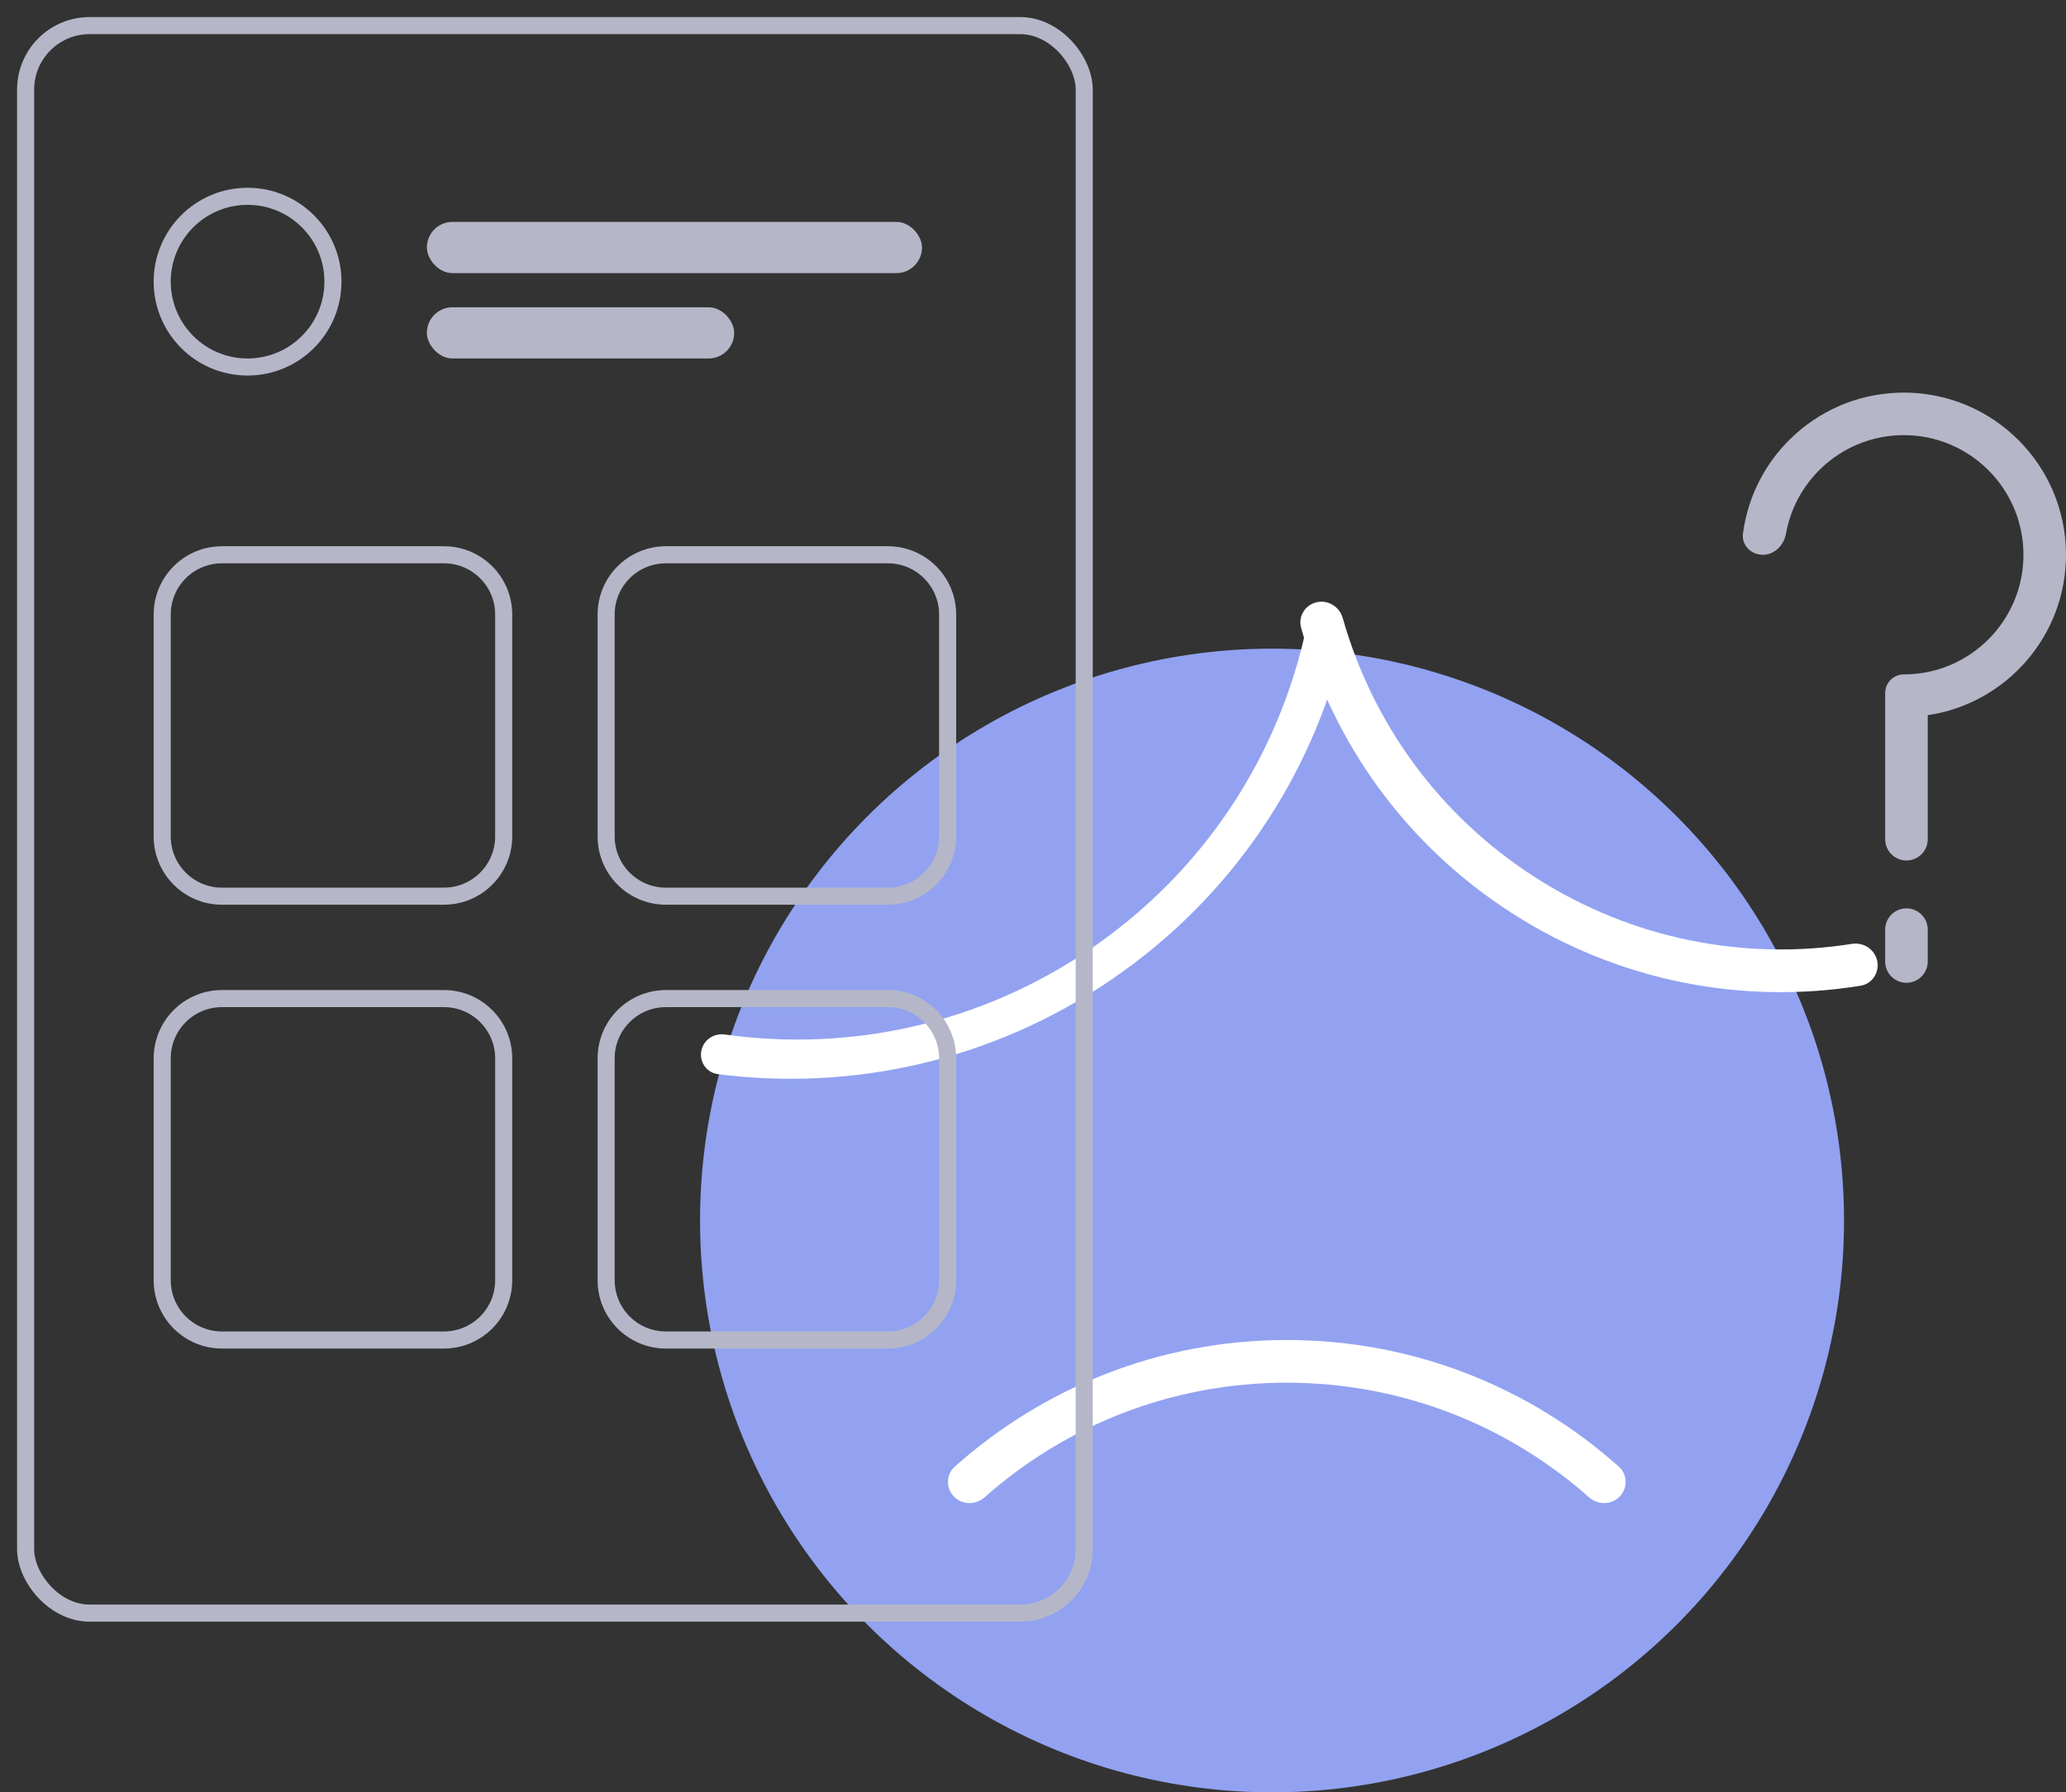 <svg xmlns="http://www.w3.org/2000/svg" width="121" height="105" viewBox="0 0 121 105" fill="none">
<rect x="0" y="0" width="121" height="105" fill="#333333" stroke="none"/>
<circle cx="74.5" cy="71.5" r="33.5" fill="#92A2F1" />
<path fillRule="evenodd" clipRule="evenodd" d="M75.365 81.002C68.572 81.002 62.373 83.538 57.662 87.718C57.145 88.177 56.355 88.169 55.873 87.674C55.391 87.179 55.4 86.385 55.914 85.924C61.077 81.308 67.894 78.5 75.365 78.5C82.836 78.5 89.653 81.308 94.815 85.924C95.33 86.385 95.339 87.179 94.857 87.674C94.375 88.169 93.585 88.177 93.068 87.718C88.356 83.538 82.158 81.002 75.365 81.002Z" fill="white" />
<path fillRule="evenodd" clipRule="evenodd" d="M63.932 55.547C70.472 51.062 74.716 44.483 76.385 37.322C76.512 36.774 76.995 36.375 77.558 36.375C78.304 36.375 78.864 37.058 78.687 37.782C76.803 45.467 72.194 52.517 65.155 57.345C58.12 62.17 49.888 63.932 42.044 62.925C41.299 62.83 40.862 62.054 41.135 61.355C41.34 60.829 41.887 60.523 42.446 60.602C49.726 61.623 57.392 60.033 63.932 55.547Z" fill="white" />
<path fillRule="evenodd" clipRule="evenodd" d="M89.93 51.408C95.652 55.07 102.24 56.275 108.462 55.294C109.144 55.186 109.805 55.619 109.944 56.296C110.084 56.972 109.648 57.637 108.966 57.747C102.13 58.852 94.874 57.543 88.582 53.515C82.289 49.488 78.061 43.448 76.202 36.777C76.016 36.112 76.437 35.438 77.11 35.281C77.782 35.124 78.452 35.543 78.641 36.208C80.356 42.268 84.209 47.746 89.93 51.408Z" fill="white" />
<path d="M111.5 39.508C115.371 39.508 118.508 36.371 118.508 32.5C118.508 28.63 115.371 25.492 111.5 25.492C108.053 25.492 105.187 27.981 104.601 31.26C104.48 31.938 103.934 32.5 103.246 32.5C102.558 32.5 101.991 31.939 102.081 31.257C102.69 26.598 106.675 23 111.5 23C116.747 23 121 27.253 121 32.5C121 37.271 117.484 41.22 112.902 41.898V49.164C112.902 49.852 112.344 50.41 111.656 50.41C110.968 50.41 110.41 49.852 110.41 49.164V40.599C110.41 39.997 110.898 39.508 111.5 39.508Z" fill="#B5B7C8" />
<path d="M110.41 54.459C110.41 53.771 110.968 53.214 111.656 53.214C112.344 53.214 112.902 53.771 112.902 54.459V56.328C112.902 57.017 112.344 57.574 111.656 57.574C110.968 57.574 110.41 57.017 110.41 56.328V54.459Z" fill="#B5B7C8" />
<rect x="1.5" y="1.5" width="62" height="93" rx="3.75" stroke="#B5B7C8" strokeWidth="3" />
<path d="M9.5 62C9.5 60.067 11.067 58.5 13 58.5H26C27.933 58.5 29.5 60.067 29.5 62V75C29.5 76.933 27.933 78.5 26 78.5H13C11.067 78.5 9.5 76.933 9.5 75V62Z" stroke="#B5B7C8" strokeWidth="3" />
<path d="M9.5 36C9.5 34.067 11.067 32.5 13 32.5H26C27.933 32.5 29.5 34.067 29.5 36V49C29.5 50.933 27.933 52.5 26 52.5H13C11.067 52.5 9.5 50.933 9.5 49V36Z" stroke="#B5B7C8" strokeWidth="3" />
<path d="M35.5 62C35.5 60.067 37.067 58.5 39 58.5H52C53.933 58.5 55.5 60.067 55.5 62V75C55.5 76.933 53.933 78.5 52 78.5H39C37.067 78.5 35.5 76.933 35.5 75V62Z" stroke="#B5B7C8" strokeWidth="3" />
<path d="M35.5 36C35.5 34.067 37.067 32.5 39 32.5H52C53.933 32.5 55.5 34.067 55.5 36V49C55.5 50.933 53.933 52.5 52 52.5H39C37.067 52.5 35.5 50.933 35.5 49V36Z" stroke="#B5B7C8" strokeWidth="3" />
<path d="M9.5 16.5C9.5 13.739 11.739 11.5 14.5 11.5C17.261 11.5 19.5 13.739 19.5 16.5C19.5 19.261 17.261 21.5 14.5 21.5C11.739 21.5 9.5 19.261 9.5 16.5Z" stroke="#B5B7C8" strokeWidth="3" />
<rect x="25" y="13" width="29" height="3" rx="1.5" fill="#B5B7C8" />
<rect x="25" y="18" width="18" height="3" rx="1.5" fill="#B5B7C8" />
</svg>